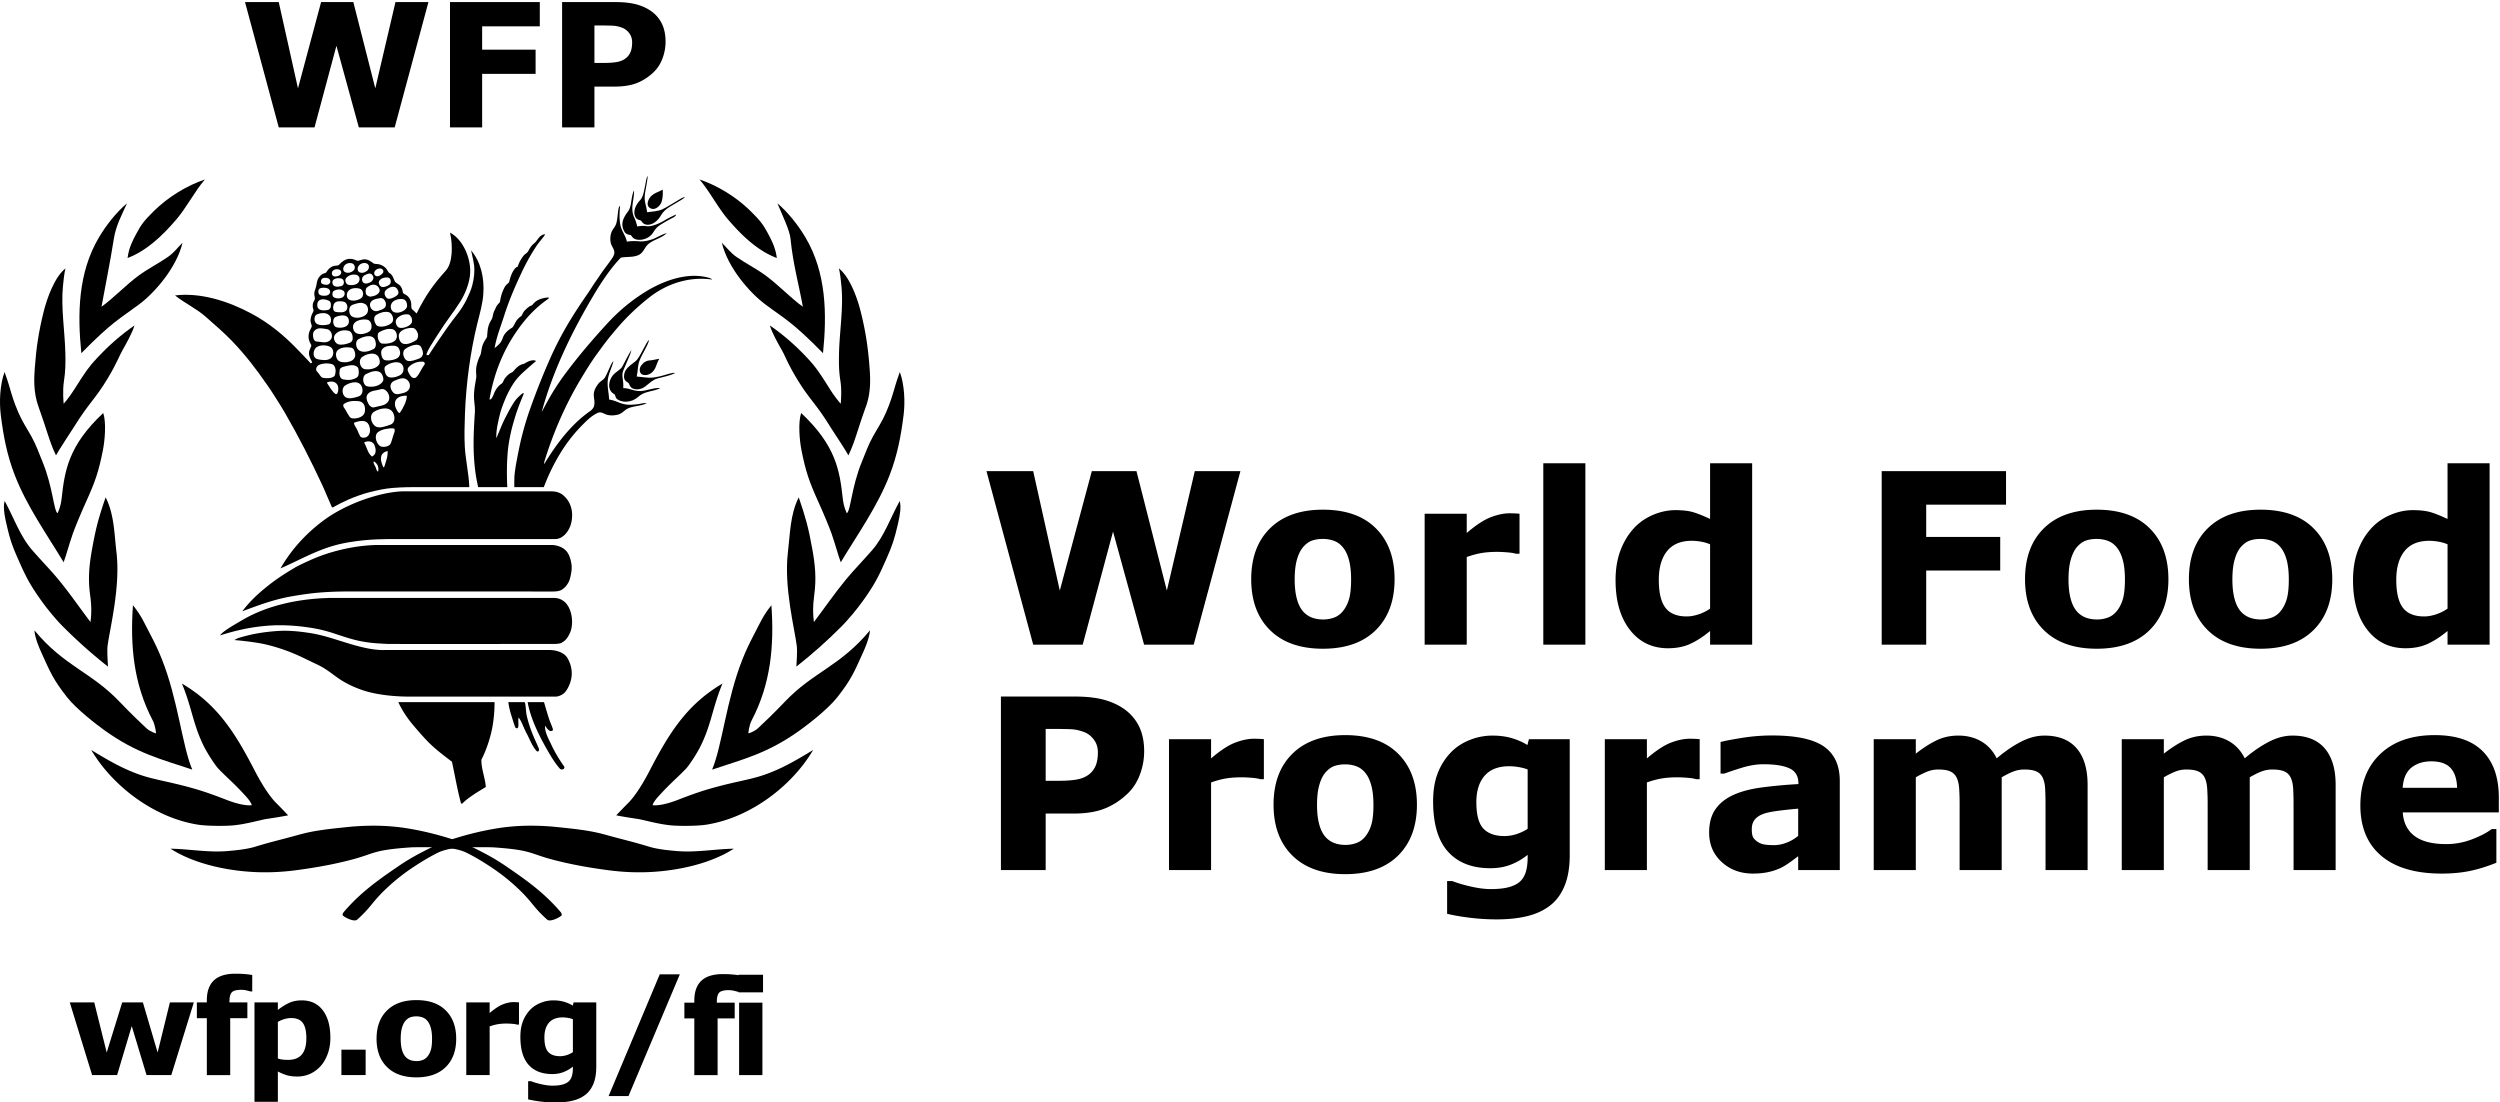 <svg xmlns="http://www.w3.org/2000/svg" width="644" height="284" viewBox="0 0 644 284"><title>WFPlogo-finnish-standard-white</title><g fill="#FFF" fill-rule="evenodd"><path d="M319.535 121.356l-12.04 44.705h-12.78l-7.997-29.122-7.816 29.123h-12.75l-12.04-44.704h12.034l6.858 30.774 8.25-30.774h11.5l7.827 30.774 7.2-30.774h11.755M345.944 157.413c.7-.86 1.225-1.895 1.575-3.107.35-1.21.524-2.886.524-5.03 0-1.98-.18-3.64-.54-4.983-.36-1.34-.86-2.41-1.502-3.212-.64-.82-1.41-1.4-2.312-1.74a8.19 8.19 0 0 0-2.91-.51c-1.042 0-1.967.14-2.78.42-.81.28-1.585.84-2.324 1.68-.662.782-1.187 1.853-1.578 3.214-.39 1.36-.586 3.072-.586 5.133 0 1.842.17 3.438.512 4.79.34 1.35.84 2.436 1.502 3.256a5.683 5.683 0 0 0 2.296 1.712c.89.36 1.907.54 3.048.54.98 0 1.916-.164 2.807-.495.89-.33 1.645-.886 2.267-1.667zm13.3-8.196c0 5.545-1.617 9.913-4.848 13.105-3.234 3.194-7.772 4.79-13.616 4.79-5.845 0-10.385-1.596-13.617-4.79-3.232-3.192-4.85-7.56-4.85-13.105 0-5.585 1.627-9.968 4.88-13.15 3.254-3.182 7.78-4.773 13.587-4.773 5.885 0 10.433 1.6 13.645 4.803 3.21 3.203 4.82 7.575 4.82 13.12zM391.43 142.643h-.96c-.46-.16-1.197-.28-2.216-.36-1.02-.08-1.868-.12-2.547-.12-1.538 0-2.896.1-4.074.3-1.178.2-2.446.54-3.804 1.02v22.578h-10.84v-33.716h10.84v4.954c2.376-2.042 4.443-3.397 6.2-4.068 1.758-.67 3.376-1.006 4.852-1.006.38 0 .81.01 1.288.03.48.02.9.05 1.26.09v10.3M397.554 119.344h10.838v46.717h-10.838v-46.716zM440.52 156.78v-16.568a10.6 10.6 0 0 0-2.396-.69c-.84-.143-1.608-.212-2.308-.212-2.837 0-4.962.886-6.38 2.662-1.42 1.772-2.128 4.233-2.128 7.38 0 3.31.57 5.71 1.708 7.203 1.138 1.494 2.964 2.24 5.483 2.24.977 0 2.014-.186 3.114-.557 1.097-.37 2.067-.856 2.906-1.458zm10.838 9.28H440.52v-3.512c-1.86 1.52-3.6 2.642-5.218 3.362-1.62.72-3.49 1.08-5.608 1.08-4.1 0-7.378-1.58-9.835-4.743-2.46-3.162-3.69-7.425-3.69-12.79 0-2.86.414-5.398 1.245-7.61.828-2.212 1.963-4.108 3.402-5.69 1.36-1.5 3.01-2.667 4.95-3.498 1.938-.83 3.877-1.246 5.816-1.246 2.018 0 3.674.214 4.962.645 1.288.43 2.615.975 3.975 1.635v-14.35h10.838v46.716zM516.755 130.003H496.19v8.316h19.066v8.646H496.19v19.095h-11.468v-44.704h32.033v8.647M545.28 157.413c.7-.86 1.224-1.895 1.577-3.107.348-1.21.525-2.886.525-5.03 0-1.98-.18-3.64-.54-4.983-.362-1.34-.863-2.41-1.503-3.212-.642-.82-1.412-1.4-2.312-1.74-.9-.34-1.87-.51-2.913-.51-1.04 0-1.966.14-2.777.42-.81.28-1.587.84-2.327 1.68-.66.782-1.183 1.853-1.574 3.214-.39 1.36-.586 3.072-.586 5.133 0 1.842.17 3.438.51 4.79.34 1.35.84 2.436 1.5 3.256a5.685 5.685 0 0 0 2.3 1.712c.888.36 1.905.54 3.045.54a7.99 7.99 0 0 0 2.807-.495c.892-.33 1.648-.886 2.267-1.667zm13.302-8.196c0 5.545-1.62 9.913-4.85 13.105-3.232 3.194-7.773 4.79-13.617 4.79-5.844 0-10.382-1.596-13.616-4.79-3.233-3.192-4.85-7.56-4.85-13.105 0-5.585 1.626-9.968 4.88-13.15 3.252-3.182 7.78-4.773 13.585-4.773 5.885 0 10.433 1.6 13.645 4.803 3.214 3.203 4.822 7.575 4.822 13.12zM587.493 157.413c.7-.86 1.225-1.895 1.578-3.107.348-1.21.526-2.886.526-5.03 0-1.98-.182-3.64-.54-4.983-.362-1.34-.863-2.41-1.503-3.212-.64-.82-1.41-1.4-2.31-1.74-.9-.34-1.872-.51-2.914-.51s-1.967.14-2.778.42c-.81.28-1.587.84-2.327 1.68-.66.782-1.184 1.853-1.575 3.214-.39 1.36-.586 3.072-.586 5.133 0 1.842.17 3.438.51 4.79.34 1.35.84 2.436 1.5 3.256a5.69 5.69 0 0 0 2.3 1.712c.887.36 1.905.54 3.044.54.98 0 1.917-.164 2.808-.495a5.13 5.13 0 0 0 2.267-1.667zm13.302-8.196c0 5.545-1.618 9.913-4.85 13.105-3.232 3.194-7.772 4.79-13.616 4.79-5.845 0-10.383-1.596-13.618-4.79-3.232-3.192-4.847-7.56-4.847-13.105 0-5.585 1.625-9.968 4.88-13.15 3.25-3.182 7.78-4.773 13.584-4.773 5.883 0 10.433 1.6 13.644 4.803 3.214 3.203 4.82 7.575 4.82 13.12zM630.488 156.78v-16.568c-.76-.32-1.558-.552-2.397-.69a13.872 13.872 0 0 0-2.304-.212c-2.837 0-4.964.886-6.383 2.662-1.416 1.772-2.125 4.233-2.125 7.38 0 3.31.567 5.71 1.708 7.203 1.138 1.494 2.965 2.24 5.48 2.24.98 0 2.018-.186 3.116-.557 1.1-.37 2.066-.856 2.906-1.458zm10.838 9.28h-10.838v-3.512c-1.86 1.52-3.598 2.642-5.218 3.362-1.62.72-3.488 1.08-5.606 1.08-4.1 0-7.377-1.58-9.837-4.743-2.46-3.162-3.688-7.425-3.688-12.79 0-2.86.414-5.398 1.242-7.61.83-2.212 1.964-4.108 3.405-5.69 1.358-1.5 3.007-2.667 4.947-3.498 1.938-.83 3.878-1.246 5.816-1.246 2.02 0 3.675.214 4.965.645 1.288.43 2.612.975 3.973 1.635v-14.35h10.838v46.716zM282.815 193.796c0-1.258-.34-2.342-1.02-3.25-.68-.908-1.47-1.542-2.373-1.902-1.2-.48-2.37-.745-3.512-.794-1.14-.05-2.662-.076-4.564-.076h-1.98v13.36h3.3c1.962 0 3.58-.117 4.85-.358 1.27-.24 2.337-.72 3.197-1.437a5.543 5.543 0 0 0 1.607-2.293c.33-.89.495-1.973.495-3.25zm11.92-.257c0 2-.35 3.958-1.05 5.87-.702 1.91-1.703 3.518-3.003 4.818-1.782 1.76-3.768 3.092-5.96 3.994-2.192.9-4.92 1.35-8.18 1.35h-7.177v14.562h-11.53v-44.706h18.976c2.843 0 5.24.246 7.19.736 1.953.49 3.68 1.227 5.18 2.206 1.802 1.182 3.178 2.693 4.13 4.534.95 1.842 1.425 4.053 1.425 6.635zM325.572 200.716h-.958c-.458-.16-1.2-.28-2.218-.36-1.02-.08-1.867-.12-2.545-.12-1.537 0-2.895.1-4.073.3-1.18.2-2.447.54-3.805 1.02v22.578h-10.84v-33.717h10.84v4.954c2.377-2.04 4.444-3.396 6.2-4.067 1.758-.67 3.376-1.006 4.855-1.006.38 0 .807.01 1.288.03.478.02.897.05 1.257.09v10.3M351.696 215.486c.7-.86 1.225-1.894 1.578-3.107.348-1.21.525-2.887.525-5.03 0-1.98-.183-3.642-.542-4.984-.36-1.34-.862-2.41-1.502-3.212-.64-.82-1.41-1.4-2.31-1.74-.902-.34-1.873-.512-2.914-.512-1.04 0-1.966.14-2.777.42-.81.28-1.587.842-2.327 1.682-.66.78-1.185 1.852-1.575 3.213-.39 1.36-.586 3.072-.586 5.134 0 1.842.17 3.438.51 4.79.34 1.35.84 2.436 1.5 3.257.64.78 1.408 1.35 2.3 1.71.887.362 1.904.542 3.045.542.98 0 1.917-.166 2.807-.497a5.122 5.122 0 0 0 2.266-1.667zM365 207.29c0 5.545-1.62 9.913-4.852 13.107-3.23 3.192-7.773 4.788-13.616 4.788-5.845 0-10.383-1.596-13.616-4.788-3.233-3.194-4.848-7.562-4.848-13.107 0-5.584 1.625-9.968 4.88-13.15 3.25-3.183 7.78-4.774 13.584-4.774 5.885 0 10.433 1.603 13.645 4.804 3.214 3.203 4.822 7.577 4.822 13.12zM393.524 213.506v-15.282c-.62-.26-1.38-.466-2.278-.616a14.88 14.88 0 0 0-2.426-.225c-2.837 0-4.963.815-6.38 2.447-1.42 1.632-2.13 3.907-2.13 6.83 0 3.242.605 5.505 1.815 6.785 1.208 1.282 3 1.92 5.377 1.92 1.078 0 2.137-.168 3.173-.508 1.04-.34 1.99-.79 2.85-1.35zm10.838 6.756c0 3.162-.45 5.824-1.352 7.985-.9 2.162-2.16 3.854-3.784 5.074-1.62 1.243-3.577 2.138-5.868 2.69-2.292.55-4.88.825-7.762.825-2.343 0-4.65-.14-6.92-.42-2.272-.28-4.238-.622-5.9-1.022v-8.437h1.318c1.32.522 2.93.996 4.828 1.427 1.9.43 3.598.645 5.097.645 1.996 0 3.62-.185 4.87-.555 1.25-.37 2.203-.896 2.862-1.577.62-.64 1.072-1.46 1.35-2.46.28-1.002.422-2.203.422-3.604v-.63a16.05 16.05 0 0 1-4.32 2.52c-1.58.622-3.338.93-5.277.93-4.718 0-8.356-1.42-10.917-4.26-2.558-2.844-3.838-7.167-3.838-12.972 0-2.782.39-5.184 1.17-7.206.78-2.02 1.878-3.782 3.3-5.284 1.318-1.4 2.943-2.492 4.87-3.273a15.68 15.68 0 0 1 5.924-1.17c1.82 0 3.475.214 4.963.646 1.49.43 2.842 1.025 4.063 1.786l.39-1.503h10.51v29.845zM437.84 200.716h-.958c-.458-.16-1.2-.28-2.217-.36-1.02-.08-1.868-.12-2.545-.12-1.537 0-2.896.1-4.074.3-1.18.2-2.45.54-3.806 1.02v22.578h-10.838v-33.717h10.838v4.954c2.377-2.04 4.443-3.396 6.2-4.067 1.758-.67 3.376-1.006 4.855-1.006.38 0 .808.01 1.288.03.48.02.898.05 1.257.09v10.3M463.212 215.316v-7.004c-1.46.12-3.04.285-4.742.494-1.703.21-2.994.453-3.874.733-1.08.338-1.907.832-2.477 1.48-.572.65-.856 1.502-.856 2.56 0 .697.06 1.266.18 1.704.12.44.422.86.9 1.258.46.4 1.012.693 1.652.883.64.19 1.642.284 3.003.284 1.08 0 2.175-.22 3.286-.66a10.26 10.26 0 0 0 2.926-1.734zm0 5.246c-.58.44-1.3.97-2.16 1.59-.86.62-1.673 1.112-2.433 1.47-1.06.482-2.162.838-3.303 1.068-1.14.23-2.393.345-3.752.345-3.203 0-5.885-.99-8.046-2.972-2.165-1.982-3.244-4.514-3.244-7.596 0-2.462.55-4.475 1.65-6.035 1.1-1.56 2.663-2.792 4.683-3.694 2-.9 4.483-1.54 7.446-1.92 2.962-.38 6.034-.662 9.217-.84v-.182c0-1.86-.76-3.147-2.282-3.857-1.52-.712-3.76-1.068-6.723-1.068-1.782 0-3.684.316-5.705.946-2.022.63-3.473 1.116-4.354 1.456h-.99v-8.136c1.14-.3 2.996-.656 5.568-1.067 2.572-.408 5.15-.613 7.732-.613 6.145 0 10.584.944 13.315 2.837 2.732 1.892 4.098 4.858 4.098 8.902v22.938h-10.718v-3.572zM515.638 200.235v23.9h-10.84V207.29c0-1.64-.04-3.036-.12-4.187-.08-1.152-.3-2.087-.66-2.808a3.3 3.3 0 0 0-1.635-1.576c-.73-.332-1.758-.496-3.08-.496-1.06 0-2.09.215-3.092.644-1 .432-1.9.887-2.7 1.367v23.9h-10.84v-33.718h10.84v3.723c1.86-1.46 3.64-2.602 5.338-3.423 1.7-.82 3.577-1.23 5.638-1.23 2.218 0 4.177.495 5.876 1.486 1.7.99 3.03 2.446 3.988 4.37 2.16-1.822 4.257-3.255 6.295-4.295 2.04-1.04 4.038-1.562 5.997-1.562 3.64 0 6.4 1.092 8.29 3.274 1.888 2.18 2.833 5.324 2.833 9.427v21.947h-10.838V207.29c0-1.66-.036-3.062-.105-4.203-.07-1.14-.285-2.07-.647-2.792a3.146 3.146 0 0 0-1.62-1.576c-.74-.332-1.782-.496-3.122-.496-.902 0-1.782.154-2.643.465-.86.31-1.91.825-3.152 1.545M579.533 200.235v23.9h-10.84V207.29a62.5 62.5 0 0 0-.12-4.187c-.08-1.152-.3-2.087-.66-2.808a3.31 3.31 0 0 0-1.636-1.576c-.732-.332-1.757-.496-3.08-.496a7.775 7.775 0 0 0-3.092.644c-1 .432-1.9.887-2.702 1.367v23.9h-10.838v-33.718h10.838v3.723c1.86-1.46 3.64-2.602 5.34-3.423 1.698-.82 3.577-1.23 5.637-1.23 2.217 0 4.177.495 5.875 1.486 1.7.99 3.03 2.446 3.99 4.37 2.158-1.822 4.256-3.255 6.295-4.295 2.04-1.04 4.037-1.562 5.997-1.562 3.637 0 6.4 1.092 8.29 3.274 1.887 2.18 2.833 5.324 2.833 9.427v21.947h-10.838V207.29c0-1.66-.036-3.062-.106-4.203-.07-1.14-.285-2.07-.646-2.792a3.144 3.144 0 0 0-1.62-1.576c-.742-.332-1.783-.496-3.122-.496a7.73 7.73 0 0 0-2.645.465c-.86.31-1.91.825-3.15 1.545M632.948 202.938c-.06-2.263-.622-3.964-1.68-5.105-1.063-1.14-2.715-1.712-4.957-1.712-2.08 0-3.792.542-5.132 1.623-1.342 1.08-2.092 2.812-2.25 5.195h14.02zm10.748 6.335h-24.74c.16 2.642 1.166 4.663 3.017 6.065 1.852 1.4 4.58 2.102 8.183 2.102 2.282 0 4.493-.412 6.634-1.232 2.143-.82 3.834-1.7 5.075-2.642h1.2v8.676c-2.44.982-4.742 1.693-6.905 2.132-2.162.44-4.555.66-7.176.66-6.765 0-11.95-1.52-15.553-4.562-3.6-3.043-5.403-7.376-5.403-13 0-5.566 1.707-9.974 5.12-13.227 3.412-3.252 8.092-4.88 14.035-4.88 5.485 0 9.608 1.388 12.37 4.16 2.764 2.773 4.144 6.76 4.144 11.964v3.783zM134.05 70.885c1.25-2.707 2.41-4.862 4.08-7.43.737-1.132 1.57-1.922 2.31-3.067-.354-.102-.872.19-1.096.35-.742.538-1.077 1.412-1.67 1.88-1.404 1.108-1.365 2.11-2.1 2.628-.657.463-.846.768-1.306 1.49-.308.482-.534.873-.86 1.823-.115.34-.344.038-.892.792-.72.98-1.04 2.04-1.34 3.226-.094.39-.758.597-1.184 1.407-.572 1.092-.944 2.103-1.19 3.695-.062.37-.686.625-1.117 1.653-.305.723-.523.883-.79 2.246-.164.83-.543.95-.97 2.155-.33.92-.342 1.806-.458 3.008-.026.233-.42.695-.783 1.37-.61 1.125-.59 1.877-.832 3.04-.093.42-.564.977-1.018 2.78-.398 1.597-.033 2.657-.167 3.444-.353 2.045-.704 3.82-.514 5.835.094.985.244 2 .178 2.948-.187 2.97-.347 5.417-.33 8.783.01 1.832.153 4.34.43 6.43.305 2.305.744 4.106.744 4.106h7.514s-.294-4.346.096-8.92c.23-2.742.883-5.648 1.475-7.69.75-2.602 1.217-3.95 2.637-7.384.03-.076-.01-.398-.386-.083-.783.658-1.437 1.237-2.056 2.17-.946 1.424-1.522 2.598-2.287 4.062-.895 1.702-1.39 3.184-2.31 5.252-.056-1.492.186-2.912.49-4.287.31-1.404.556-2.516.997-3.726.783-2.135 1.543-3.916 2.8-5.902.727-1.148 1.656-2.178 2.6-3.033a129.09 129.09 0 0 1 3.355-2.95c-1.242-.64-2.896.695-3.227.764-1.748.34-2.458 1.96-2.994 2.182-.765.32-1.208.79-1.74 1.434-.407.484-.53 1.232-.958 1.498-.713.444-1.236 1.114-1.726 2.05-.202.386-.75 2.213-1.36 1.978 1.042-6.192 3.23-12 6.738-17.17 2.225-3.277 4.645-6.088 8.212-8.61.47-.333.562-.49-.094-.466-3.334.406-3.538 1.928-4.087 2.072-.52.134-1.165.75-1.577 1.152-.742.733-.73 1.35-1.013 1.543-.608.425-1.067.866-1.482 1.602-.218.384-.585 1.23-.91 1.423-.857.496-1.686 1.22-2.1 2-.305.57-.426 1.188-.825 1.748-.426.603-1.023 1.054-1.536 1.49.39-2.647 1.637-5.783 2.495-8.488 1.154-3.612 2.554-6.895 4.133-10.307M141.72 92.335c2.846-6.385 5.838-11.19 9.728-16.81.508-.737.964-1.46 1.408-2.15.2-.31 1.155-1.685 1.354-1.976 1.304-1.97 1.852-2.572 3.187-4.454.36-.51.654-.913.81-1.504.283-1.1-.663-1.84-.88-2.896-.22-1.08-.1-2.257.395-3.168.31-.57.62-.793.932-1.557.606-1.472.396-4.66 1.087-4.742-.174 1.512-.214 3.212.023 4.663.277 1.694 1.304 2.72 1.728 4.512 1.143-.206 2.384-.157 3.345-.074.955.082 2.162-.183 3.14-.518 1.326-.453 2.428-1.278 3.78-1.598-1.15 1.105-2.773 1.52-4.133 2.36-.5.313-.97.728-1.305 1.244-.547.85-.98 1.664-1.834 2.038-1.52.662-2.824.348-4.558.67-2.576 2.654-5 6.263-7.238 10.06-5.673 9.596-10.403 19.535-13.153 29.727.95-1.772 1.86-3.487 2.89-5.174 1.137-1.874 2.417-3.71 3.813-5.547 3.265-4.306 6.497-8.065 10.117-12.02 2.922-3.195 6.124-5.876 9.695-8.118 4.718-2.957 10.54-5.028 15.656-3.96.582.136 1.414.29 1.777.674-6.41-.898-12.154 1.342-16.44 4.774-3.385 2.708-6.24 5.456-9.138 9.027-1.498 1.72-2.846 3.613-4.184 5.445-1.4 1.927-2.643 3.955-3.876 5.983-4.154 6.86-7.3 14.125-9.61 21.65-.067.24-.082.48-.148.717.11-.17.272-.353.38-.525 3.114-5.06 6.857-9.945 11.597-13.222.414-.282.846-.826.957-1.253.513-2.01-1.02-2.975 1.1-5.752.486-.638 1.15-.87 1.61-1.464.866-1.34 1.573-3.74 2.3-4.386-.365 1.564-1.262 3.215-1.453 4.826-.203 1.768.25 3.214.328 5.088 1.252.17 2.22.7 3.203 1.004 1.527.477 2.445.356 3.957.225.644-.054 1.814-.43 2.51-.29-1.46.8-3.434.652-4.93 1.415-1.045.536-1.348 1.327-2.79 1.605-1.284.25-2.364.116-3.198-.312-.65-.326-1.157-.463-1.74-.184-1.555.747-2.618 1.802-3.87 3.065-2.908 2.927-5.28 6.193-7.496 10.476a54.818 54.818 0 0 0-1.612 3.425c-.246.566-.86 2.135-.86 2.135h-7.597s-.02-2.19.053-2.99c.145-1.596.362-2.777.672-4.395.44-2.326.872-4.437 1.475-6.694a80.77 80.77 0 0 1 1.975-6.365c1.57-4.395 3.24-8.605 5.066-12.705M68.255 151.52c2.774-2.268 4.827-3.582 7.596-5.233 1.126-.672 2.827-1.433 4.135-2.026 4.798-2.167 11.146-3.766 17.127-3.876.108 0 .1.005.1.005h44.59s-.165-.006.157-.006c1.418 0 2.822.495 3.69 1.314.87.826 1.287 2.098 1.515 3.363.192 1.08.097 2.037-.154 3.19-.195.91-.342 1.454-.85 2.228-.306.47-.597.794-1.167 1.248-.586.468-1.416.63-2.368.64-.1.004-.312.01-.304.007.01-.007-52.155-.007-52.155-.007h-.488c-3.414-.012-7.01.162-10.383.602-2.584.353-5.174.756-7.672 1.406-3.15.823-6.184 1.962-9.212 3.09 1.678-2.23 3.616-4.123 5.845-5.944" fill="#000000"></path><path d="M83.74 133.78c2.74-1.98 6.065-3.605 9.01-4.733a49.313 49.313 0 0 1 5.06-1.586c1.907-.48 4.097-.84 5.884-.893.538-.015.08-.004.08-.004l38.244-.004s.82.043 1.104.1a5.12 5.12 0 0 1 1.54.6c.592.38 1.338 1.18 1.728 1.814.993 1.635 1.168 3.4.847 5.237-.367 2.098-1.96 4.487-4.123 4.546-.377.01-1.128 0-1.128 0h-41.423s-2.41.047-3.512.087a60.34 60.34 0 0 0-6.074.574c-1.522.22-3.008.507-4.532.915-5.107 1.38-9.544 3.97-14.185 5.984 3.124-5.463 7.353-9.648 11.48-12.637M62.344 159.772c6.65-3.928 14.658-5.477 21.988-5.723.175-.01.522-.02.522-.02l57.174.005.62-.005c3.466-.003 4.73 3.435 4.716 6.215-.007.916-.162 1.85-.416 2.477-.33.82-.694 1.488-1.29 2.134-.212.234-.978.772-1.317.855-.79.195-1.765.173-1.76.173.008 0-42.526.008-42.526 0 0 0-2.295-.092-3.887-.245a32.875 32.875 0 0 1-3.21-.46c-2.928-.582-5.355-1.535-7.892-2.317a36.434 36.434 0 0 0-5.327-1.193c-3.414-.522-7.142-.76-10.59-.5-4.384.327-8.284 1.186-12.455 2.51.706-1.1 3.638-2.713 5.65-3.905" fill="#000000"></path><path d="M93.14 177.7c-1.955-.69-3.862-1.578-5.573-2.707-2.228-1.475-3.32-2.648-6.2-3.98-2.465-1.138-4.433-2.262-7.87-3.507-1.658-.6-4.344-1.428-6.647-1.822-3.29-.56-6.464-.804-6.464-.804s.672-.42 1.077-.543c3.36-1.022 6.325-1.52 9.774-1.776 3.025-.226 5.803.07 8.836.543 1.244.196 2.86.58 4.266.98 4.563 1.3 9.752 3.36 14.354 3.367.257 0 .228-.004.228-.004h42.63c1.288-.004 3.695.413 4.66 2.12 1.12 1.97 1.47 4.313.53 6.66-.286.706-.76 1.717-1.44 2.33-.595.54-1.565.886-2.126.886-.162.008-.44 0-.44 0h-37.17-.2c-3.802 0-8.586-.46-12.226-1.742M110.07 190.884c-1.05-1.08-2.5-2.733-3.814-4.304-2.522-3.007-3.652-5.716-3.652-5.716h24.79s.067 2.86-.506 6.172c-.536 3.075-1.672 6.317-2.88 8.666-.044 2.408.973 4.647 1.14 7.026-2.036 1.25-4.227 2.487-6.052 4.242-.116.108-.304.108-.382-.183-.977-3.666-1.492-6.934-2.294-10.56-2.26-1.746-4.38-3.303-6.35-5.343M135.62 188.85c-.7-1.294-1.224-3.004-2.03-4.02-.172.906.04 1.464-.082 2.332-.113.727-.71.425-.83.083-.347-.984-.717-2.2-1.035-3.208a18.985 18.985 0 0 1-.697-3.168l4.124-.006s.158.04.23.44c.2 1.04.15 2.054.435 3.258.365 1.55.837 2.967 1.406 4.413.497 1.273 1.137 2.557 1.656 3.82.07.167.105.487-.02.653-.153.192-.416.168-.568 0-1.18-1.343-1.657-2.864-2.587-4.597M142.004 191.8c-.7-1.496-1.687-3.177-1.6-4.873.455.6.642 1.028 1.27 1.362.287.09.89.005.74-.497-.28-.934-.71-1.725-1.108-3.007-.592-1.895-1.167-3.92-1.167-3.92l-4.21-.002s.233 1.708 1.19 4.33c.84 2.32 2.14 4.976 3.56 7.466 1.16 2.048 2.212 3.835 3.527 5.33.45.516 1.553.064 1.076-.606-1.247-1.764-2.41-3.717-3.28-5.585M169.34 49.51c-.914.4-1.72.914-2.176 1.792-.332.63-.556 1.592.08 2.133 1.11.95 2.436-.022 2.973-.99.68-1.236.502-3.597.502-3.597s-.79.41-1.38.663" fill="#000000"></path><path d="M170.306 55.405c.4-.754 1.275-1.568 2.234-2.15 1.084-.664 2.207-1.307 2.988-1.773.78-.47.93-.8.93-.8s-.644.223-.997.43c-1.926 1.15-4.03 2.456-4.885 2.833-1.08.47-2.547.562-3.87.73-.21-1.668-.645-2.36-.64-3.843.012-.71.184-1.634.305-2.277.414-2.143.495-3.225.495-3.225s-.327.305-.447 1.25c-.134.85-.23 1.165-.425 2.172-.223 1.162-.455 2.147-1.15 2.873-1.003 1.037-1.93 2.882-1.157 4.296.45.827 1.204.707 1.44.92.236.212.38.72 1.092.957 1.54.514 3.283-.866 4.088-2.392" fill="#000000"></path><path d="M168.31 59.812c.523-.848 1.06-1.443 1.883-1.948a49.69 49.69 0 0 1 3.213-1.824c.36-.18.663-.397.755-.783-.372.14-1.783.803-3.183 1.635-1.003.6-2.727 1.347-3.885 1.4-.46.02-.8-.093-1.174-.105-.777-.03-1.766.156-1.766.156s-.25-1.098-.583-1.89c-.167-.405-.437-.82-.58-1.582a7.376 7.376 0 0 1-.087-1.724c.113-1.373.483-2.707.42-4.097-.864 1.792-.51 4-1.524 5.387-.428.583-.766 1.043-1.102 1.778-.557 1.206-.49 2.455.26 3.618.435.663 1.392.638 1.557.767.25.185.466.878 1.402 1.086 1.6.36 3.49-.382 4.394-1.874M168.758 94.87c.373-.752.614-1.74 1.09-2.44-1.076.16-1.25.284-2.805.455-.338.032-1.04.384-1.27.615-.616.62-1.153 1.197-.914 2.238.09.405.448.702.647.765 1.293.42 2.606-.35 3.25-1.632" fill="#000000"></path><path d="M170.07 96.923c1.47-.343 3.167-1.064 3.848-.837-1.378.733-3.117 1-4.644 1.435-1.165.337-1.997 1.217-3.037 2.016-.955.727-2.225 1.022-3.36.488-.382-.182-.753-.8-.82-1.128-.06-.263-.607-.526-.89-.758-.282-.236-.418-.825-.424-1.052-.05-2.034 1.498-2.855 2.99-4.05 1.122-.9 2.58-4.716 3.47-5.507-.16 1.23-1.76 3.55-2.456 5.357-.553 1.44-.372 2.59-.73 4.105 1.067.067 2.256.29 3.33.308.84.01 1.86-.172 2.724-.377" fill="#000000"></path><path d="M168.523 100.058c-.825.153-1.835.413-2.523.56-2.396.506-3.54-.667-5.453-.645.168-2.19-.592-3.17.034-4.587.56-1.26 1.077-2.594 1.556-3.66.39-.858.507-1.58.507-1.58s-.58.868-2.23 4.085c-.576 1.123-1.604 1.364-2.516 2.424-1.052 1.212-1.654 3.775.29 4.85.386.213.33.88.61 1.148 1.298 1.22 3.92 1.098 5.56-.39 1.304-1.19 2.89-1.382 4.24-1.732.79-.204 1.485-.54 1.485-.54s-.375-.153-1.56.068M120.523 125.483c-.095 0-.196 0 0 0zm-11.19-31.555c-.797 1.056-1.167 2.27-2.05 3.192-.46.483-1.16.257-1.526-.3-.404-.628-1.06-1.517-.572-2.138.8-1.027 2.475-1.682 3.9-1.497.084.01.543.35.25.743zm-3.833 6.04c-.447 1.195-1.78 1.325-2.914 1.56-.212.047-.864 0-1.157-.286-.49-.48-.915-1.134-.83-1.954.046-.505.468-1 .99-1.203.947-.367 2.07-.957 3.003-.433.803.45 1.224 1.472.907 2.315zm-2.455 6.32c-.326.472-1.164-1.094-1.273-1.81-.313-2.078 1.507-2.608 3.024-2.544.047 1.24-.913 3.157-1.75 4.355zm-1.638 5.604c-.298.835-.44 1.604-.773 2.37-.322.74-1.697 1.003-2.46.766-1.09-.337-2.024-2.783-.786-3.72.948-.708 1.93-.822 3.136-.97.217-.026 1.028.023 1.06.1.202.506.074.76-.177 1.454zm-1.834 6.46c-.22.64-.318 1.3-.602 1.918-.14.313-.327-.098-.335-.12-.428-1.063-.698-1.964-.333-2.9.206-.52.916-.997 1.59-1.04-.04.668-.09 1.49-.32 2.14zm-2.165 3.148c-.492-.222-.485-.855-.69-1.248-.195-.384-.614-.913-.442-1.417.95.533 1.39 1.483 1.132 2.665zm-1.638-3.93c-1.134-.933-1.232-2.423-1.987-3.563.834-.533 2.24-.426 2.67.63.347.847.598 2.093-.262 2.74-.092.07-.313.28-.42.192zm-4.225-7.686c-.17-.243-.506-.943-.25-1.032 2.028-.698 3.55-.72 3.983 1.45.307 1.547-.75 2.876-2.233 2.335-.425-.158-.846-1.807-1.5-2.753zm-2.95-4.9c-.142-.178-.258-.717-.08-.855 1.054-.85 2.603-.914 3.8-.797 1.582.144 1.907 1.614 1.644 2.832-.35 1.604-2.782 1.804-3.47 1.537-.678-.26-1.15-1.794-1.895-2.717zm.344-5.702c1.366-.886 3.978-1.543 4.414.856.13.723-.05 1.683-1.025 1.997-1.005.322-2.186.67-3.102.297-1.128-.46-1.35-2.465-.29-3.15zm-1.417-4.036c.103-.46.613-.678 1.042-.788 1.106-.273 2.343-.685 3.358-.038.396.25.426.604.478 1.102.09.807-.024 1.466-.555 1.774-1.078.632-2.174.69-3.426.443-1.017-.202-1.1-1.548-.897-2.494zm-1.133 6.22c-.948-.7-1.366-1.69-2.064-2.67-.17-.24 0-.34.13-.377 1.68-.476 2.927.363 2.665 2.195-.046.356-.277 1.185-.73.852zm-4.64-5.66c-.63-.545-.19-1.492.358-1.768.96-.477 2.47-.55 3.47-.212.643.216.968 1.14.853 2.147-.047.412-.173.867-.375 1-.76.52-1.94.54-2.865.348-.655-.138-.89-1.033-1.44-1.514zm-.725-5.725c.61-1.324 2.83-1.335 4.04-.745.986.485 1.11 2.32.034 3.042-.86.572-2.213.362-3.123.195-1.294-.238-1.397-1.51-.952-2.49zm.05-4.96c.922-.877 2.118-.475 3.23-.32.215.03.47.18.617.326.76.767.82 2.024-.026 2.653-.975.724-2.192.253-3.364.194-.317-.013-.665-.385-.737-.623-.21-.74-.34-1.648.28-2.23zm.594-4.15c.98-.408 2.662-.596 3.356.504.427.674.303 1.922-.38 2.104-.67.172-2.947.55-3.492-.708-.27-.62-.156-1.617.515-1.9zm3.015-3.524c.284.125.46.352.527.7.14.755-.06 1.575-.783 1.708-1.09.198-2.707.26-2.7-1.278.002-1.717 1.694-1.698 2.955-1.13zm-2.192-3.193c.58-.22 1.533-.172 2.053.1.263.136.616.567.467 1.02-.184.594-.736.808-1.363.816-.602.004-1.292-.044-1.535-.535-.23-.466-.133-1.204.378-1.402zm.677-2.574c.53-.194 1.313-.18 1.698.237.53.58.112 1.5-.888 1.454-.353-.014-.77-.135-.983-.256-.517-.292-.346-1.25.173-1.435zm2.38-1.66c.07-.223.417-.484.6-.55.396-.14.862-.17 1.242-.017.76.312.656 1.252-.156 1.582-.363.148-.92.243-1.195.148-.51-.174-.652-.618-.49-1.163zm2.37 3.677c-.83.242-1.985.29-2.233-.56-.42-1.443 1.4-1.66 2.345-1.356.65.207.88 1.632-.113 1.917zm.548-4.763c.263-.894 1.276-1.38 2.194-1.106.788.23.97 1.306.438 1.83-.242.234-.64.472-1.07.567-.94.21-1.86-.307-1.562-1.29zm4.126 3.28c-.15.582-.577.983-1.262 1.135-.68.148-1.622.19-1.998-.23-.36-.398-.526-.958-.226-1.388.602-.856 1.705-1.155 2.687-.938.56.13.973.705.8 1.42zm-.366-3.432c.366-.81 1.295-1.22 2.187-.947.18.057.547.345.598.63.106.563-.09 1.078-.56 1.373-.604.385-1.102.6-1.795.317-.52-.218-.648-.894-.43-1.373zm3.843 2.278c.41.69-.212 1.383-.526 1.573-.7.41-1.685.66-2.106-.032-.414-.68-.07-1.485.65-1.784.69-.286 1.405-.72 1.983.244zm1.16 2.637c.457.377.857 1.17.31 1.797-.514.59-1.152.767-1.96.897-.545.094-1.243-.31-1.33-.792-.082-.415-.158-1.172.253-1.52.803-.684 1.878-1.08 2.727-.38zm.967-4.498c.43.126.707.582.49 1.02-.13.272-.518.566-.764.716-.676.417-1.257.247-1.47-.25-.39-.916.922-1.73 1.744-1.487zm1.65 2.278c.476.042.694.373.787.736.123.487-.037.938-.448 1.214-.49.325-1.1.517-1.587.525-.66.01-1.27-.957-.913-1.585.378-.674 1.33-.962 2.16-.89zm2.73 3.49c.28.827-.328 1.213-.967 1.553-.65.348-1.523.672-1.974.24-.577-.543-.834-1.458-.19-2.06.89-.836 2.54-1.465 3.13.267zm1.176 2.076c1.046.133 1.254 1.62 1.043 2.158-.24.462-.766.824-1.043.966-.767.395-1.664.545-2.37.18-.642-.333-.92-1.31-.57-2.073.472-1.034 1.962-1.36 2.94-1.23zm2.152 4.604c.358.5.28 1.388.067 1.666-.66.9-2.496 1.416-3.253 1.047-.577-.28-1.145-1.55-.47-2.31.7-.79 1.92-1.26 3.03-1.03.246.055.41.327.625.628zm.464 2.837c.503.054.95.608 1.193 1.21.316.78-.003 1.69-.253 1.86-.602.41-2.508 1.557-3.708.87-.66-.38-.842-1.245-.883-1.756-.134-1.652 2.37-2.328 3.65-2.185zm-7.04 11.81c-.257-.656-.495-1.625.02-2.023 1.04-.82 3.39-1.537 4.283-.297.58.805.41 2.17-.607 2.692-1.05.537-3.104 1.154-3.696-.373zm-5.04.072c1.04-.53 2.545-1.17 3.667-.447.514.33 1.045 1.696.682 2.302-.77 1.287-2.797 1.615-4.085 1.284-1.097-.285-1.428-2.553-.266-3.14zm-.94-4.45c1.26-.885 3.745-1.457 4.343.477.156.502.244 1.057-.012 1.462-.697 1.12-2.465 1.416-3.65 1.25-1.28-.186-1.884-2.344-.68-3.19zm-1.06-4.507c1.21-.686 3.787-1.597 4.394.367.243.803.218 1.795-.47 2.15-.984.515-2.545 1.057-3.68.35-.95-.6-1.077-2.39-.243-2.867zm6.77-8.103c-.507.452-1.02.55-1.695.778-.944.32-1.93-.407-2.04-1.31-.182-1.546 1.475-1.776 2.57-1.97.8-.143 1.294.574 1.44 1.057.152.464.132 1.087-.276 1.445zm2.03 3.637c-.72 1.07-3.616 1.745-4.255.643-.467-.806-.758-1.94.12-2.48.92-.566 2.013-.905 3.086-.712 1.01.178 1.522 1.836 1.05 2.55zm1.544 6.633c.413.656.7 1.538.09 2.352-.557.744-2.538 1.093-3.553.847-.556-.14-.82-.816-.904-1.273-.118-.617-.173-1.238.373-1.74.784-.72 1.833-.705 2.84-.705.414 0 1 .268 1.154.517zm-.575-2.226c-.62 1.135-2.71 1.28-3.65 1.156-.663-.09-1.13-1.157-1.11-2.05.007-.46.15-.765.465-.934 1.044-.56 2.113-.935 3.237-.753 1.096.173 1.522 1.72 1.057 2.58zm-11.01-2.44c-.71-2.19 2.024-2.88 3.62-2.542 1.11.23 1.48 2.365.447 3.04-1.28.83-3.548 1.098-4.066-.5zm-4.12 5.372c.82-.845 2.298-.898 3.45-.743.71.098 1.016.814 1.114 1.59.276 2.14-2.594 2.5-3.96 2-.9-.33-1.368-2.06-.604-2.848zm-.577-4.142c.856-1.008 2.287-1.247 3.473-.92.724.196 1.06 1.042 1.042 1.99-.014.538-.383.93-.714 1.065-.843.342-1.817.596-2.736.484-1.135-.14-1.822-1.727-1.065-2.62zm.135-4.51c1.053-.43 3.015-.815 3.346.69.445 2.002-1.918 2.327-3.18 1.98-.967-.266-1.15-2.273-.166-2.67zm7.573-3.31c.788.447.953 1.708.474 2.44-.637.966-2.813 1.527-3.984.68-.668-.485-1.028-2.472.34-2.95 1.094-.382 2.142-.753 3.17-.17zm-1.115-1.438c-.893.552-2.165.772-3.01.302-.734-.4-.705-1.475-.34-2.052.597-.962 2.084-1.066 3.112-.764.886.256 1.218 1.904.238 2.514zm-7.228-1.568c.09-.286.218-.368.395-.455.75-.36 1.575-.455 2.294.007.518.335.472 1.11.09 1.51-.563.592-1.706.616-2.437.232-.474-.247-.496-.83-.343-1.296zm.24 3.135c.332-.95 1.515-.897 2.41-.78 1.103.143 1.323 1.555.932 2.15-.542.82-1.777.662-2.76.537-.8-.102-.846-1.16-.583-1.908zm15.55 28.52c.272 1.07 0 2.088-.952 2.43-1.225.43-2.882 1.064-3.86.404-1.12-.75-1.66-2.88-.373-3.716 1.52-.994 4.544-1.645 5.186.88zm-1.65-3.33c-.823.934-2.167.903-3.485 1.29-.51.147-1.114-.302-1.38-.768-.486-.87-.974-2.036-.04-2.877.773-.705 1.828-.645 2.775-.928.425-.128.946-.277 1.462.072 1.067.728 1.483 2.29.667 3.21zm8.73-14.016c.233.68.545 1.18.28 1.858-.314.833-1.12.947-1.88 1.22-.706.257-1.885.58-2.477-.04-.68-.703-.955-2.138-.14-2.753 1.055-.787 3.66-1.872 4.217-.286zm14.33-6.118c.623-2.54 1.396-5.114 1.59-7.797.284-4.008-.58-8.174-3.15-11.21.252 1.31.587 2.415.763 3.79.21 1.658-.026 3.506-.453 5.176-.325 1.264-.894 2.493-1.46 3.667-.666 1.39-1.663 2.904-2.654 4.145-2.78 3.458-7.114 10.207-7.114 10.207s-.365-.026-.58-.026c-.05-.84 1.944-3.723 2.95-5.336 2.21-3.535 3.883-5.437 5.805-8.503 1.204-1.93 2.123-4.283 2.42-6.415.597-4.343-1.744-9.547-5.11-11.28.768 3.245.688 7.818-1.04 9.74-3.268 3.644-5.212 6.37-7.545 11.04-.066.125-.612-.63-1.063-.923-.507-.335-.223-1.337-.405-2.01-.164-.574-.434-1.016-.514-1.116-.69-.846-1.358-.9-1.503-1.153-.168-.286-.087-1-.69-1.813-.3-.41-1.067-.713-1.38-1.097-.337-.42-.49-1.705-1.42-2.232-.443-.247-.648-1.018-1.072-1.396-1.31-1.16-2.615-.935-2.866-1.008-.336-.09-.993-.927-2.163-1.128-1.144-.195-1.773.568-2.367.292-1.49-.69-2.916-.746-4.498 1.018-.476.525-1.297.034-2.322.818-.9.686-.917 1.32-1.375 1.407-.86.16-1.503.85-1.835 1.602-.173.387-.302 1.17-.403 1.686-.14.714-.5 1.37-.508 1.894-.008.728.222 1.12.157 1.447-.106.472-.487.904-.534 1.345-.035.25-.056.916.126 1.29.23.463-.16.865-.363 1.357-.194.458-.397 1.242-.335 1.795.082.76.516 1.037.18 1.636-.555.97-1.255 2.487-.028 4.424.225.354-.514 1.043-.556 2.054-.046 1.1.618 1.914.8 2.4.033.176-.293.166-.305.354-2.923-3.09-5.507-5.94-8.896-8.622-2.07-1.636-4.117-3.012-6.41-4.24-6.13-3.287-13.25-5.486-19.7-4.682 2.428 1.956 5.494 3.35 7.99 5.57 2.363 2.107 4.508 3.905 6.66 6.142 3.38 3.51 6.127 7.07 8.988 11.2.85 1.224 1.41 2.042 2.2 3.318.8 1.276 1.685 2.63 2.41 3.896 3.663 6.358 6.663 12.244 9.7 18.76.842 1.8 1.55 3.686 2.376 5.477.22.486.537.125.76 0 1.098-.635 2.265-1.166 3.406-1.704.91-.42 1.737-.707 2.55-1.02 2.054-.782 4.004-1.207 6.156-1.654 3.59-.752 10.043-.597 10.043-.597l12.234-.005h.334c-.127-3.507-.96-6.915-1.163-10.432-.154-2.85-.06-5.604.04-8.46.274-7.735 1.41-16.04 3.14-23.087zM39.514 54.484c-2.387 2.38-3.1 3.257-4.49 5.888-.82 1.547-1.862 3.534-2.16 6.093 4.907-1.867 8.908-5.678 12.525-9.887 2.674-3.12 4.75-7.26 7.387-10.342-4.647 1.558-9.55 4.552-13.263 8.248" fill="#000000"></path><path d="M25.472 61.175c1.85-3.124 4.498-6.5 7.244-8.805-1.272 2.856-2.84 5.687-3.377 9.066-1.07 6.727-2.076 11.44-3.192 17.58 3.05-2.177 6.268-5.596 9.503-7.982 2.5-1.837 5.006-3.064 7.577-4.83 1.528-1.055 2.523-2.41 3.794-3.677-1.513 6.384-7.115 12.827-11.126 15.83-5.04 3.78-6.845 4.382-14.942 12.616-1.028-10.167-.845-20.733 4.52-29.798" fill="#000000"></path><path d="M8.953 94.94c.377-5.28 1.01-9.5 2.293-14.65.898-3.598 2.834-8.952 5.624-11.148-.342 1.305-.52 3.26-.653 4.58-.547 5.44.494 11.756.618 17.19.062 2.67.04 4.73-.36 7.24-.415 2.634-.07 5.863-.07 5.863s1.443-1.647 2.73-3.7c2.815-4.47 3.717-5.796 5.984-8.218 2.813-3.005 5.96-5.788 9.512-8.252-.43 1.67-2.243 4.916-2.992 6.22-1 1.746-1.455 3.333-3.822 7.286-3.33 5.556-4.815 6.305-8.514 12.246-.8 1.292-4.085 6.206-4.88 7.708-1.733-3.586-2.387-6.72-4.512-12.556-1.336-3.668-1.136-7.336-.96-9.807" fill="#000000"></path><path d="M3.81 122.408C1.8 117.2.88 112.368.2 106.885c-.416-3.355-.223-7.826.974-11.052.314.787.955 2.787 1.042 3.086.89 2.995 1.263 4.434 2.508 7.324.952 2.216 2.117 3.983 3.363 6.173 1.133 2 2.09 4.63 2.91 6.645 2.636 6.457 2.83 12.502 3.84 13.162.726-1.554.953-3.042 1.034-3.775.785-7.146 1.726-13.64 10.724-22.06.825 2.506.407 7.127-.09 9.602-1.075 5.412-1.944 8.01-4.327 13.256-1.26 2.762-2.942 6.827-3.403 8.173-1.208 3.508-1.622 5.346-2.382 7.42-4.248-7.078-9.476-14.387-12.582-22.432" fill="#000000"></path><path d="M10.813 154.97c-3.025-4.21-4.127-6.326-6.095-10.808-1.653-3.76-2.13-5.153-3.096-9.363-.53-2.296-.828-4.378-.417-5.735 2.367 4.287 3.983 9.085 7.08 12.64 2.46 2.822 4.828 5.224 6.783 7.605 3 3.658 5.36 7.12 8.238 10.93.243-1.91.337-3.843-.092-6.97-.586-4.287-.225-7.8.524-11.95.95-5.266 1.644-7.872 3.47-13.2 2.236 4.384 2.227 9.455 2.788 14.104 1.083 9.02-1.74 19.776-2.294 24.26-.148 1.18.056 4.096.116 5.232a127.963 127.963 0 0 1-11.614-10.33c-1.66-1.653-3.934-4.394-5.39-6.417" fill="#000000"></path><path d="M26.81 188.047c-1.92-1.384-7.084-5.33-9.528-8.435-3.56-4.52-4.344-6.458-6.693-11.66-.288-.633-1.617-3.577-1.726-5.577 7.695 9.29 14.583 10.674 21.923 18.384 2.693 2.823 5.452 5.482 6.907 6.815 1.118 1.028 2.505 1.34 2.505 1.34s-.146-1.98-.87-3.36c-4.897-9.358-5.82-19.143-5.08-29.644 2.237 2.768 2.942 4.616 4.36 7.292 1.543 2.915 2.33 4.717 3.05 6.51 4.19 10.43 5.28 22.476 7.87 28.538-7.99-2.692-14.284-4.13-22.72-10.203" fill="#000000"></path><path d="M59.583 212.657c-2.162.145-6.4.132-8.66-.236-11.438-1.83-22.07-10.12-27.42-19.226 4.85 2.96 8.356 4.934 12.62 6.41 3.8 1.313 7.402 1.702 13.743 3.503 3.826 1.08 7.614 2.612 8.945 3.11 4.243 1.58 6.03 1.192 6.03 1.192s0-.646-1.586-2.374c-3.157-3.446-4.314-4.27-6.912-6.92-.853-.874-2.807-3.847-3.8-5.824-2.807-5.588-3.12-10.067-5.682-16.206 9.355 5.494 13.912 13.075 18.86 22.632 1.52 2.927 3.576 6.308 5.456 8.166a146.84 146.84 0 0 1 3.044 3.142s-1.305.307-5.366.907c-1.823.267-5.706 1.476-9.27 1.724M104.93 213.382c4.94.808 9.33 2.008 13.82 3.55 1.208.414 3.044 1.327 4.317 1.972 3.183 1.62 5.016 2.672 7.752 4.553 4.405 3.035 9.14 6.305 13.41 11.267.092.098.782.836.322 1.196-.837.656-2.9 1.59-3.585.985-3.908-3.476-3.71-4.59-8.447-8.878a51.268 51.268 0 0 0-5.24-4.128c-2.138-1.464-4.722-3.062-7.122-4.246-2.183-1.074-5.542-1.395-7.43-1.395l.027.013c-.857-.033-5.784-.06-6.924.013-9.68.664-9.206 1.53-14.788 3.042-4.59 1.25-9.516 2.138-14.405 2.794-5.01.68-9.49.763-14.186.284-6.364-.656-13.327-2.43-18.523-5.78 4.75.08 9.63.994 14.357.632 1.988-.153 5.216-.453 7.4-1.127 4.342-1.332 6.834-1.852 11.432-3.134 3.95-1.1 7.934-1.48 12.06-1.915 5.71-.61 11-.472 15.755.302M193.452 54.484c2.387 2.38 3.102 3.257 4.494 5.888.82 1.547 1.86 3.534 2.158 6.093-4.91-1.867-8.907-5.678-12.526-9.887-2.677-3.12-4.75-7.26-7.387-10.342 4.648 1.558 9.55 4.552 13.262 8.248" fill="#000000"></path><path d="M207.498 61.175c-1.852-3.124-4.5-6.5-7.245-8.805 1.285 3.074 3.157 6.904 3.376 9.066.682 6.774 2.074 11.44 3.19 17.58-3.05-2.177-6.27-5.596-9.505-7.982-2.494-1.837-5.002-3.064-7.57-4.83-1.532-1.055-2.527-2.41-3.798-3.677 1.514 6.384 7.116 12.827 11.128 15.83 5.037 3.78 6.843 4.382 14.937 12.616 1.028-10.167.846-20.733-4.514-29.798" fill="#000000"></path><path d="M224.016 94.94c-.38-5.28-1.008-9.5-2.293-14.65-.898-3.598-2.834-8.952-5.63-11.148.347 1.305.524 3.26.657 4.58.552 5.44-.488 11.756-.617 17.19-.06 2.67-.04 4.73.36 7.24.414 2.634.07 5.863.07 5.863s-1.44-1.647-2.732-3.7c-2.808-4.47-3.71-5.796-5.984-8.218a59.19 59.19 0 0 0-9.513-8.252c.433 1.67 2.246 4.916 2.996 6.22 1.003 1.746 1.452 3.333 3.82 7.286 3.33 5.556 4.815 6.305 8.51 12.246.8 1.292 4.09 6.206 4.885 7.708 1.735-3.586 2.386-6.72 4.512-12.556 1.34-3.668 1.14-7.336.96-9.807" fill="#000000"></path><path d="M229.16 122.408c2.007-5.208 2.925-10.04 3.61-15.523.416-3.355.22-7.826-.975-11.052-.314.787-.953 2.787-1.042 3.086-.893 2.995-1.263 4.434-2.505 7.324-.954 2.216-2.124 3.983-3.367 6.173-1.13 2-2.087 4.63-2.91 6.645-2.635 6.457-2.83 12.502-3.84 13.162-.727-1.554-.953-3.042-1.032-3.775-.785-7.146-1.726-13.64-10.723-22.06-.828 2.506-.408 7.127.084 9.602 1.08 5.412 1.953 8.01 4.332 13.256 1.26 2.762 2.942 6.827 3.406 8.173 1.2 3.508 1.617 5.346 2.383 7.42 4.245-7.078 9.473-14.387 12.58-22.432" fill="#000000"></path><path d="M222.157 154.97c3.027-4.21 4.126-6.326 6.093-10.808 1.653-3.76 2.126-5.153 3.098-9.363.53-2.296.826-4.378.414-5.735-2.36 4.287-3.986 9.085-7.083 12.64-2.455 2.822-4.824 5.224-6.78 7.605-2.995 3.658-5.363 7.12-8.237 10.93-.24-1.91-.338-3.843.087-6.97.59-4.287.23-7.8-.52-11.95-.948-5.266-1.644-7.872-3.47-13.2-2.232 4.384-2.226 9.455-2.788 14.104-1.086 9.02 1.743 19.776 2.298 24.26.145 1.18-.06 4.096-.12 5.232 4.22-3.323 7.975-6.68 11.614-10.33 1.66-1.653 3.93-4.394 5.393-6.417" fill="#000000"></path><path d="M206.16 188.047c1.92-1.384 7.083-5.33 9.526-8.435 3.56-4.52 4.346-6.458 6.693-11.66.283-.633 1.617-3.577 1.725-5.577-7.694 9.29-14.584 10.674-21.924 18.384-2.69 2.823-5.447 5.482-6.904 6.815-1.117 1.028-2.504 1.34-2.504 1.34s.143-1.98.865-3.36c4.9-9.358 5.823-19.143 5.076-29.644-2.227 2.768-2.937 4.616-4.354 7.292-1.54 2.915-2.33 4.717-3.05 6.51-4.192 10.43-5.287 22.476-7.875 28.538 7.997-2.692 14.288-4.13 22.725-10.203" fill="#000000"></path><path d="M173.385 212.657c2.166.145 6.4.132 8.662-.236 11.44-1.83 22.07-10.12 27.42-19.226-4.855 2.96-8.36 4.934-12.623 6.41-3.8 1.313-7.4 1.702-13.738 3.503-3.83 1.08-7.617 2.612-8.95 3.11-4.24 1.58-6.027 1.192-6.027 1.192s0-.646 1.583-2.374c3.16-3.446 4.317-4.27 6.91-6.92.856-.874 2.81-3.847 3.802-5.824 2.808-5.588 3.12-10.067 5.687-16.206-9.356 5.494-13.922 13.075-18.865 22.632-1.518 2.927-3.575 6.308-5.452 8.166a154.896 154.896 0 0 0-3.046 3.142s1.303.307 5.37.907c1.818.267 5.7 1.476 9.265 1.724M128.038 213.382c-4.94.808-9.324 2.008-13.82 3.55-1.21.414-3.044 1.327-4.316 1.972-3.184 1.62-5.012 2.672-7.75 4.553-4.412 3.035-9.14 6.305-13.414 11.267-.092.098-.785.836-.322 1.196.84.656 2.902 1.59 3.582.985 3.91-3.476 3.71-4.59 8.452-8.878a50.04 50.04 0 0 1 5.24-4.128c2.14-1.464 4.717-3.062 7.12-4.246 2.18-1.074 5.546-1.395 7.43-1.395l-.03.013c.86-.033 5.785-.06 6.928.013 9.683.664 9.206 1.53 14.785 3.042 4.594 1.25 9.52 2.138 14.41 2.794 5.004.68 9.49.763 14.184.284 6.366-.656 13.326-2.43 18.52-5.78-4.747.08-9.623.994-14.355.632-1.99-.153-5.213-.453-7.398-1.127-4.342-1.332-6.835-1.852-11.43-3.134-3.952-1.1-7.936-1.48-12.06-1.915-5.712-.61-11-.472-15.756.302M110.365.536l-8.696 32.288h-9.232L86.664 11.79 81.02 32.824h-9.21L63.115.536h8.69l4.954 22.226L82.716.536h8.305l5.653 22.226 5.2-22.226h8.49M139.05 6.78H124.2v6.008h13.77v6.245h-13.77v13.79h-8.282V.537h23.135V6.78M162.838 10.913c0-.91-.246-1.69-.736-2.347-.492-.657-1.062-1.114-1.713-1.374-.87-.346-1.714-.537-2.538-.573a79.03 79.03 0 0 0-3.297-.056h-1.43v9.65h2.384c1.416 0 2.583-.087 3.502-.26.918-.173 1.688-.52 2.31-1.04a3.98 3.98 0 0 0 1.16-1.654c.237-.64.356-1.424.356-2.347zm8.61-.186c0 1.446-.254 2.86-.76 4.24-.506 1.38-1.23 2.54-2.168 3.48-1.287 1.273-2.722 2.234-4.305 2.884-1.582.652-3.552.977-5.908.977h-5.182v10.517h-8.328V.536h13.705c2.053 0 3.784.177 5.193.53 1.41.356 2.657.887 3.74 1.595 1.302.854 2.296 1.945 2.982 3.275.687 1.33 1.03 2.928 1.03 4.792zM49.932 258.213l-5.805 18.732h-6.375l-3.816-12.627-3.77 12.627h-6.44l-5.753-18.732h6.298l3.217 12.91 3.996-12.91h5.32l3.8 12.91 3.164-12.91h6.165M64.977 255.394h-.45a20.187 20.187 0 0 0-1.038-.267 6.07 6.07 0 0 0-1.374-.15c-1.175 0-1.97.21-2.387.634-.416.424-.624 1.24-.624 2.453v.15h4.62v4.07h-4.42v14.662h-6.022v-14.662h-2.568v-4.07h2.568v-.517c0-2.29.61-4.008 1.827-5.155 1.22-1.144 3.062-1.716 5.53-1.716.89 0 1.696.03 2.42.09.722.062 1.36.143 1.917.243v4.237M78.915 267.446c0-1.82-.31-3.143-.932-3.964-.62-.82-1.603-1.233-2.945-1.233-.566 0-1.15.086-1.748.258-.6.17-1.17.418-1.714.74v9.41c.4.156.827.255 1.282.3.454.044.904.067 1.348.067 1.586 0 2.768-.464 3.545-1.39.777-.928 1.165-2.324 1.165-4.19zm6.19-.126c0 1.546-.238 2.952-.71 4.22-.472 1.268-1.09 2.313-1.857 3.135-.8.867-1.705 1.525-2.715 1.97a7.974 7.974 0 0 1-3.25.666c-1.065 0-1.97-.113-2.715-.34a13.14 13.14 0 0 1-2.282-.96v7.807h-6.02v-25.604h6.02v1.95a14.677 14.677 0 0 1 2.824-1.784c.96-.457 2.068-.684 3.324-.684 2.332 0 4.145.856 5.44 2.568 1.292 1.713 1.94 4.064 1.94 7.056zM87.95 270.39h6.238v6.555h-6.24v-6.556zM110.128 272.14c.39-.478.68-1.054.875-1.726.194-.672.292-1.604.292-2.794 0-1.1-.1-2.023-.3-2.768-.2-.745-.478-1.34-.834-1.785a2.926 2.926 0 0 0-1.284-.968 4.563 4.563 0 0 0-1.618-.284c-.578 0-1.092.078-1.543.233-.45.154-.88.467-1.292.934-.367.432-.66 1.027-.876 1.784-.217.756-.325 1.707-.325 2.852 0 1.024.094 1.91.283 2.66.19.752.467 1.354.834 1.81.355.434.78.75 1.276.95.494.202 1.058.3 1.693.3.543 0 1.064-.09 1.558-.274.494-.183.915-.49 1.26-.926zm7.388-4.554c0 3.08-.898 5.508-2.693 7.282-1.797 1.773-4.317 2.66-7.565 2.66-3.247 0-5.768-.887-7.564-2.66-1.796-1.774-2.694-4.2-2.694-7.282 0-3.1.903-5.537 2.71-7.304 1.808-1.77 4.323-2.654 7.548-2.654 3.27 0 5.796.89 7.58 2.67 1.786 1.78 2.678 4.208 2.678 7.288zM133.69 263.934h-.533c-.256-.09-.666-.156-1.233-.2a18.87 18.87 0 0 0-1.414-.067c-.854 0-1.608.056-2.263.167-.655.112-1.36.3-2.114.567v12.545h-6.02v-18.732h6.02v2.752c1.32-1.135 2.47-1.887 3.445-2.26.976-.373 1.876-.56 2.696-.56.21 0 .45.007.717.017.266.012.5.03.7.05v5.722M147.577 271.04v-8.49a5.8 5.8 0 0 0-1.266-.342 8.195 8.195 0 0 0-1.347-.126c-1.576 0-2.757.454-3.545 1.36-.787.906-1.18 2.17-1.18 3.795 0 1.8.335 3.057 1.007 3.77.67.71 1.666 1.068 2.986 1.068a5.6 5.6 0 0 0 1.765-.285 6.59 6.59 0 0 0 1.582-.75zm6.02 3.753c0 1.756-.25 3.236-.75 4.436-.5 1.2-1.2 2.14-2.102 2.818-.9.69-1.987 1.188-3.26 1.493-1.274.307-2.71.46-4.313.46-1.3 0-2.582-.078-3.843-.234a29.9 29.9 0 0 1-3.28-.566v-4.688h.734c.732.29 1.626.553 2.68.792 1.056.24 2 .36 2.832.36 1.11 0 2.013-.104 2.707-.31.695-.205 1.224-.497 1.59-.875.345-.358.595-.813.75-1.368.156-.557.234-1.224.234-2.002v-.35a8.913 8.913 0 0 1-2.4 1.4c-.877.345-1.854.517-2.93.517-2.623 0-4.645-.79-6.066-2.37-1.42-1.577-2.13-3.98-2.13-7.204 0-1.545.216-2.88.65-4.003a8.858 8.858 0 0 1 1.83-2.936c.734-.778 1.637-1.384 2.708-1.817a8.673 8.673 0 0 1 3.29-.65c1.012 0 1.93.118 2.758.357.827.24 1.58.57 2.257.993l.217-.834h5.838v16.58zM175.125 250.99l-13.228 31.36h-5.12l13.175-31.36h5.173M190.502 255.48h-.447c-.265-.078-.61-.167-1.035-.267-.425-.1-.88-.15-1.367-.15-1.17 0-1.964.212-2.378.633-.414.42-.62 1.234-.62 2.44v.15h4.6v4.055h-4.4v14.605h-6V262.34h-2.558v-4.053h2.56v-.515c0-2.28.605-3.993 1.818-5.134 1.213-1.14 3.05-1.71 5.508-1.71.886 0 1.69.03 2.41.09.72.06 1.356.142 1.91.24v4.22" fill="#000000"></path><path d="M190.396 258.287h6v18.658h-6v-18.658zm-.166-7.194h6.33v4.535h-6.33v-4.535z" fill="#000000"></path></g></svg>
